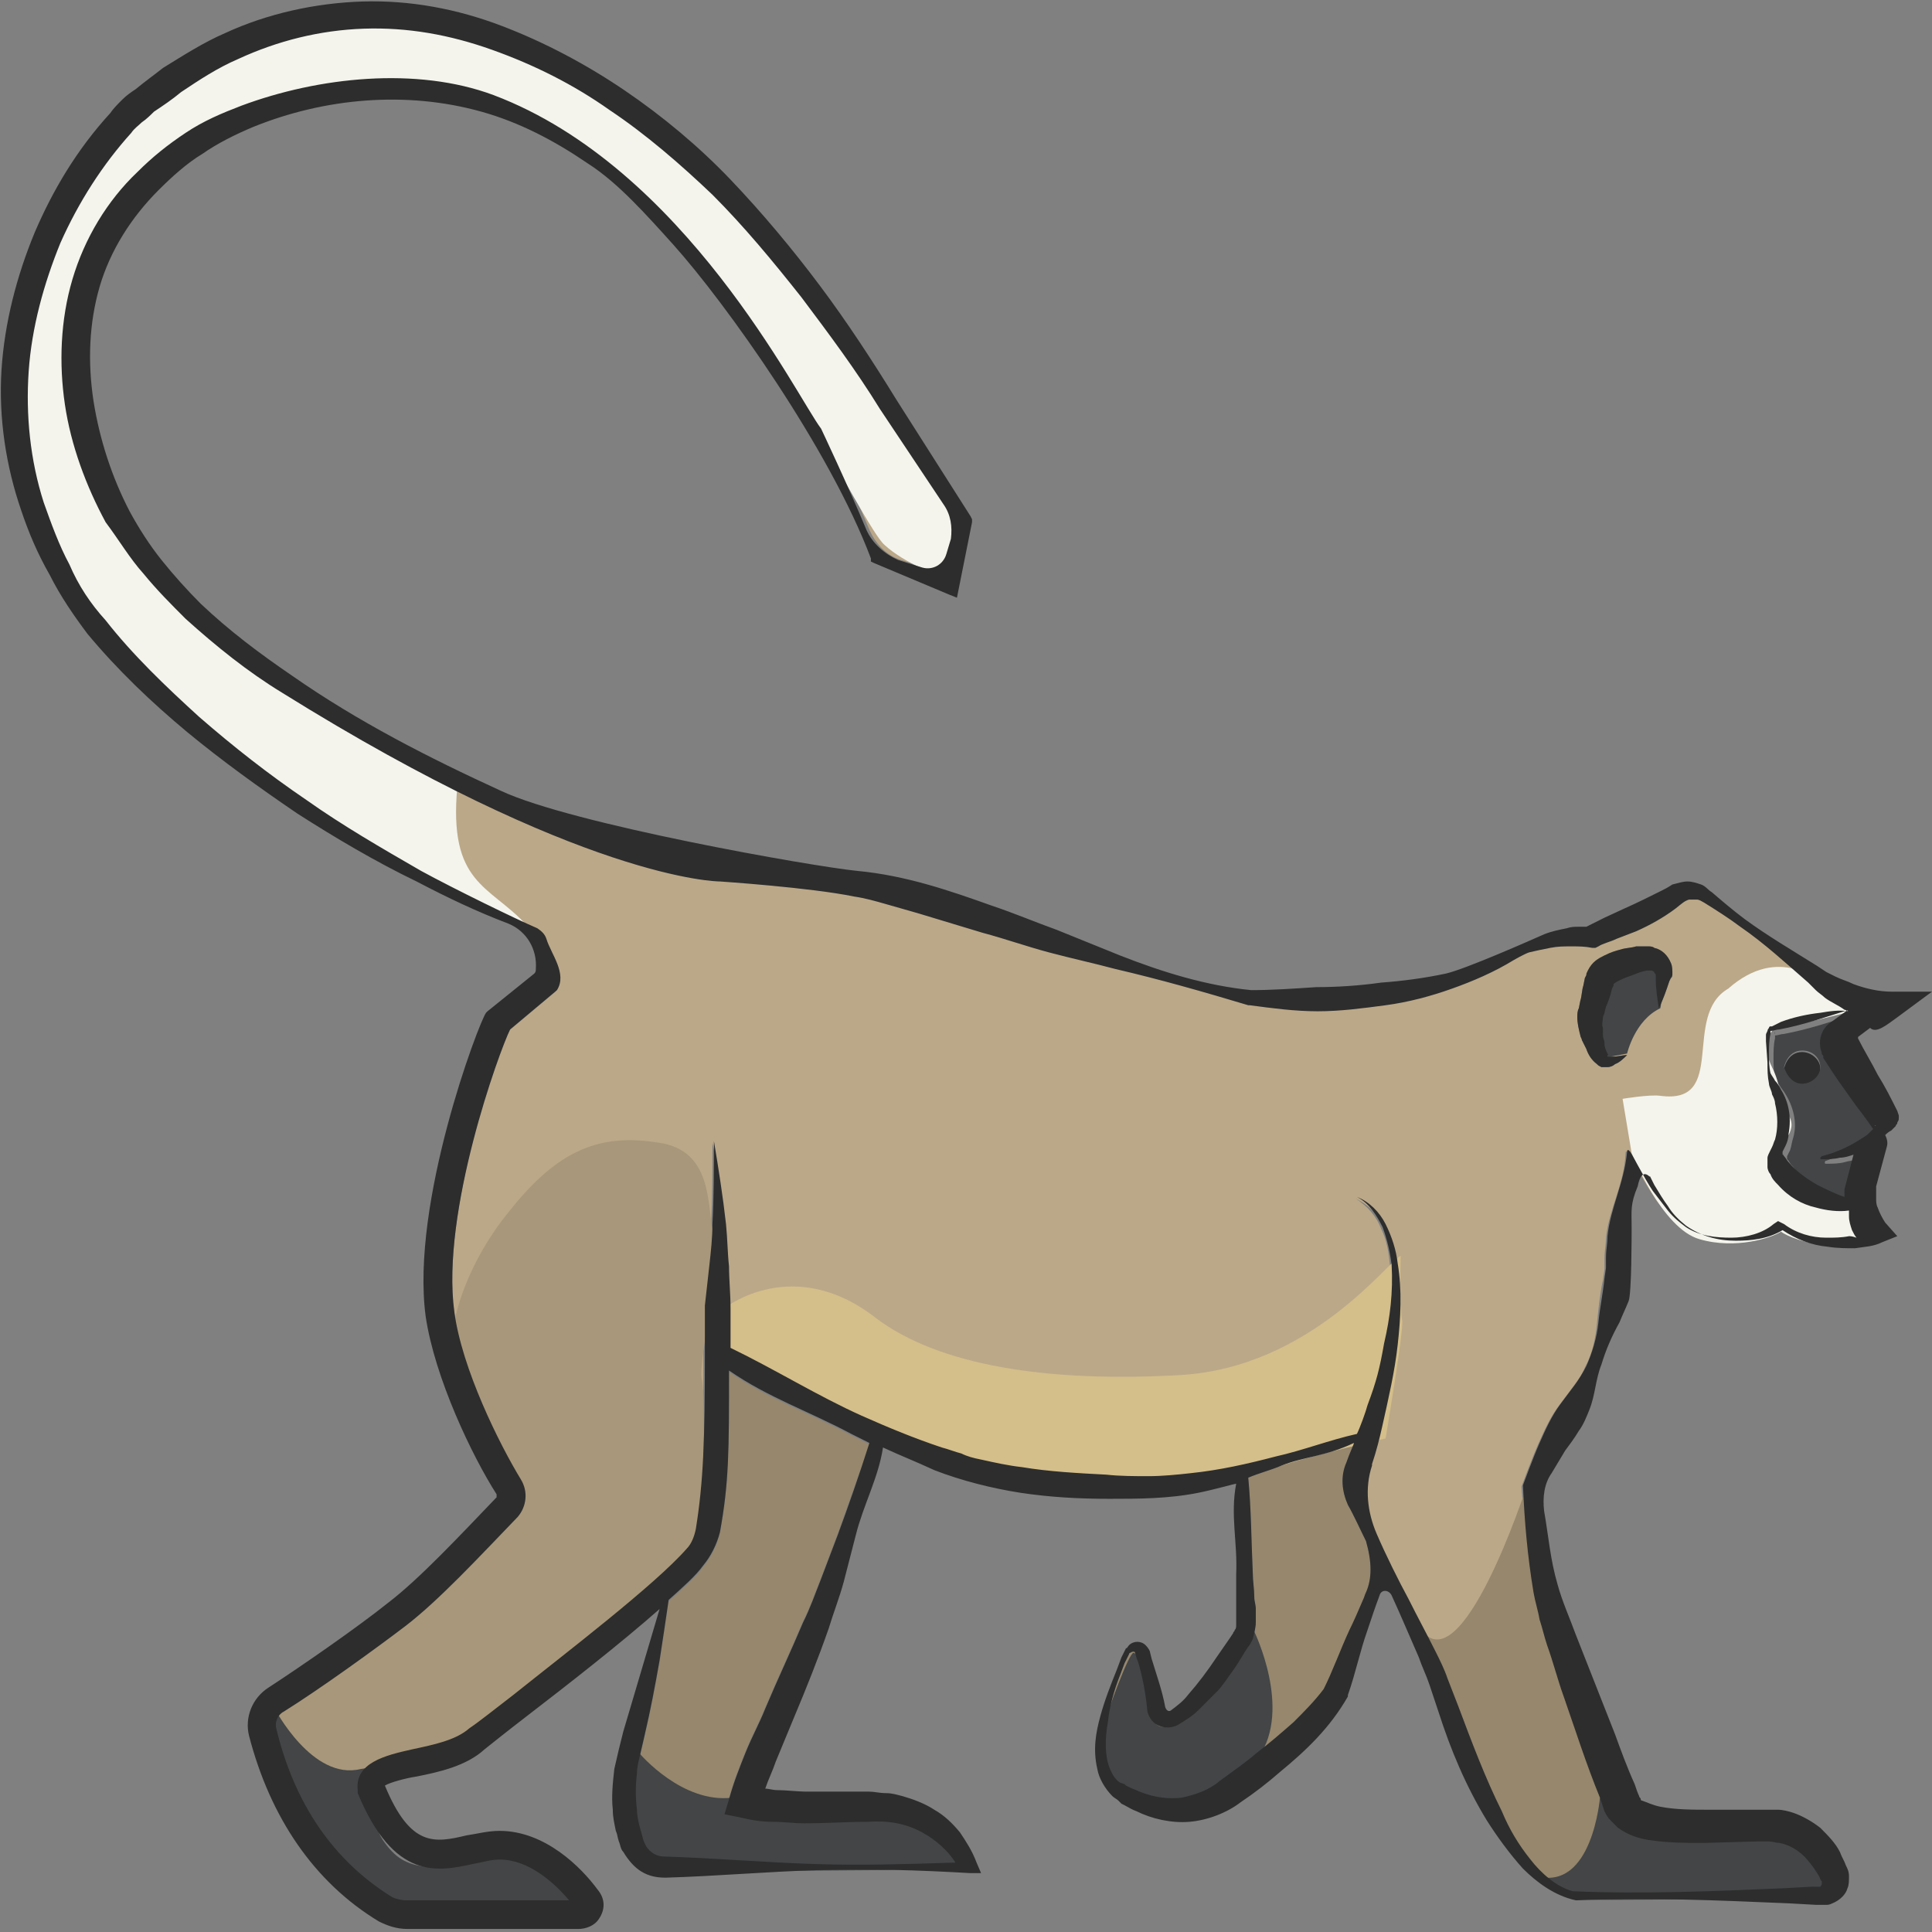 <?xml version="1.0" encoding="utf-8"?>
<!-- Generator: Adobe Illustrator 23.0.0, SVG Export Plug-In . SVG Version: 6.00 Build 0)  -->
<svg version="1.1" id="Layer_1" xmlns="http://www.w3.org/2000/svg" xmlns:xlink="http://www.w3.org/1999/xlink" x="0px" y="0px"
	 viewBox="0 0 128 128" 
width="128" height="128"
style="enable-background:new 0 0 128 128;" xml:space="preserve">
<rect x="0" y="0" width="128" height="128" fill="#808080" stroke="none"/>
<style type="text/css">
	.st0{fill:#BBA888;}
	.st1{fill:#2D2D2D;}
	.st2{fill:#434547;}
	.st3{fill:#96876D;}
	.st4{fill:#D4BE8A;}
	.st5{fill:#A8977A;}
	.st6{fill:#F4F4ED;}
</style>
<g>
	<path class="st0" d="M122.6,81.3c-0.1-0.3-0.2-0.6-0.2-0.9c0-0.2,0-0.3,0-0.4c-0.7,0-1.5-0.1-2.2-0.2c-0.9-0.3-1.8-0.7-2.5-1.5
		c-0.2-0.2-0.3-0.4-0.5-0.7c-0.1-0.1-0.2-0.3-0.2-0.5c0-0.2,0-0.4,0-0.6c0-0.2,0.1-0.4,0.2-0.5l0.1-0.2c0.1-0.2,0.2-0.3,0.2-0.5
		c0.2-0.7,0.2-1.5,0-2.4c-0.1-0.2-0.1-0.4-0.2-0.6c-0.1-0.2-0.2-0.5-0.2-0.7c-0.1-0.5-0.1-0.9-0.1-1.4l-0.1-1.4c0-0.1,0-0.2,0-0.4
		c0-0.1,0-0.2,0.1-0.3c0,0,0.1-0.1,0.1-0.2c0,0,0.1-0.1,0.1-0.1l0,0l0.1,0c0.2-0.1,0.4-0.2,0.6-0.3c0.9-0.3,1.7-0.5,2.6-0.6
		c0.6-0.1,1.3-0.1,1.9-0.1c-0.1,0-0.2-0.1-0.3-0.1c-0.5-0.2-0.9-0.5-1.3-0.8c-0.2-0.1-0.4-0.3-0.6-0.5l-0.5-0.5
		c-1.4-1.3-2.9-2.6-4.5-3.7c-0.8-0.6-1.6-1.1-2.4-1.6c-0.2-0.1-0.4-0.2-0.5-0.2c-0.2,0-0.3,0-0.5,0c-0.3,0.1-0.4,0.2-0.9,0.6
		c-0.8,0.6-1.7,1.1-2.6,1.5l-1.3,0.5c-0.4,0.2-0.9,0.4-1.2,0.5l-0.2,0.1l-0.2,0c-0.4,0-0.9-0.1-1.4-0.1c-0.5,0-0.9,0-1.4,0.1
		c-0.4,0.1-0.9,0.2-1.4,0.3c-0.3,0.1-1,0.4-1,0.5c-1.3,0.8-2.7,1.4-4.1,1.9c-1.4,0.5-2.9,0.8-4.4,1.1c-1.5,0.2-3,0.4-4.5,0.4
		c-1.5,0-3-0.2-4.5-0.4l-0.1,0c-2.9-0.9-5.8-1.8-8.8-2.4c-1.5-0.3-3-0.7-4.4-1.1c-1.5-0.4-2.9-0.8-4.4-1.3l-4.3-1.3
		c-0.7-0.2-1.4-0.4-2.1-0.6c-0.7-0.2-1.4-0.3-2.1-0.5c-2.8-0.5-8.9-1-8.9-1c-0.1,0-9.1-0.1-29-12.5c-2.3-1.4-4.4-3.1-6.4-4.9
		c-1-0.9-1.9-1.9-2.8-3c-0.9-1.1-1.6-2.3-2.3-3.5c-1.3-2.4-2.2-5.1-2.7-7.8c-0.4-2.7-0.4-5.6,0.5-8.3c0.8-2.7,2.3-5.2,4.3-7.1
		c1-1,2-1.8,3.2-2.6c1.2-0.7,2.4-1.3,3.7-1.8c5.1-1.9,11.6-2.6,16.7-0.7C45.6,11.1,53,26.2,54.6,28.4l0,0c0,0,1.8,3.8,3,6.7
		c0.4,0.9,1.1,1.7,2.1,2l1.6,0.5c0.7,0.2,1.4-0.2,1.6-0.9l0.3-1c0.1-0.8,0-1.6-0.5-2.3l-4.2-6.3c-1.6-2.5-3.4-5-5.2-7.4
		c-1.8-2.4-3.8-4.7-5.9-6.8c-2.1-2.1-4.4-4-6.8-5.6c-2.5-1.6-5.1-3-7.8-4c-2.7-1-5.6-1.5-8.5-1.4c-2.9,0.1-5.7,0.8-8.3,2
		c-1.3,0.6-2.6,1.4-3.8,2.2c-0.6,0.4-1.2,0.8-1.7,1.3C10,7.7,9.7,7.9,9.4,8.2C9.2,8.4,8.9,8.6,8.7,8.9C6.8,11,5.2,13.5,4,16.2
		c-1.2,2.7-1.9,5.6-2.1,8.5c-0.2,2.9,0.1,5.9,1,8.7c0.4,1.4,1,2.8,1.7,4.1C5.2,38.8,6,40,6.9,41.2c1.8,2.3,4,4.4,6.2,6.4
		c2.2,2,4.6,3.8,7.1,5.5c2.5,1.7,5,3.3,7.6,4.7c2.2,1.2,6.3,3.2,7.7,3.8c0.3,0.1,0.5,0.4,0.6,0.7c0.3,1,1.4,2.3,0.7,3.4l-3.1,2.6
		C33,69.7,29.2,80.4,30.1,87c0.6,3.8,3,8.8,4.4,11.1c0.5,0.8,0.4,1.8-0.2,2.5c-2.6,2.7-5.2,5.5-7.4,7.2c-2.1,1.6-5.7,4.2-8.1,5.7
		c-0.4,0.2-0.6,0.7-0.5,1.1c1.3,5,3.9,8.8,7.7,11.2c0.3,0.2,0.6,0.2,0.9,0.2h10.7c-1-1.2-2.7-2.7-4.6-2.7c-0.6,0-1.2,0.1-1.8,0.3
		c-2.3,0.5-5.3,1.1-7.6-4.7l0-0.1l0-0.1c-0.2-1.8,1.8-2.3,3.6-2.7c1.3-0.3,2.8-0.6,3.8-1.4c0.6-0.5,1.6-1.2,2.9-2.2
		c3.5-2.7,9.4-7.3,11.5-9.7c0.3-0.4,0.5-0.8,0.6-1.3c0.6-3.2,0.6-6,0.6-11.5c0-0.9,0-1.9,0-3c0,0,0,0,0-0.1c0-0.1,0-0.1,0-0.2l0,0
		c0.1-0.9,0.3-1.8,0.3-2.7c0.1-0.9,0.2-1.8,0.2-2.7c0.1-1.8,0.1-3.6,0.1-5.5c0.4,1.8,0.6,3.6,0.8,5.5c0.1,0.9,0.2,1.8,0.2,2.8
		c0.1,0.9,0.1,1.8,0.1,2.8c0,0,0,0,0,0c0,1.1,0,1.7,0,2.6c2.9,1.4,5.8,3.2,8.7,4.5c1.8,0.8,3.5,1.5,5.3,2.1c0.4,0.2,0.9,0.3,1.3,0.4
		c0.4,0.1,0.9,0.3,1.3,0.4c0.9,0.2,1.8,0.4,2.7,0.5c1.9,0.3,3.7,0.4,5.6,0.5c0.9,0.1,1.9,0.1,2.8,0.1c0.9,0,1.9-0.1,2.8-0.2
		c1.9-0.2,3.7-0.6,5.6-1.1c1.8-0.4,3.6-1.1,5.4-1.5c0.1-0.4,0.5-1.5,0.7-1.9c0.6-1.7,0.7-2.4,1.1-4.1c0.3-1.7,0.6-3.5,0.5-5.2
		c-0.1-0.9-0.2-1.7-0.6-2.5c-0.3-0.8-0.9-1.5-1.7-2c0.8,0.4,1.5,1,1.9,1.8c0.4,0.8,0.7,1.7,0.8,2.6c0.3,1.8,0.2,3.6,0,5.4
		c-0.2,1.8-0.5,3.6-1,5.3c-0.2,0.9-0.4,1.8-0.7,2.6c0,0,0,0,0,0.1c-0.4,1.5-0.3,3.1,0.3,4.5c0.7,1.5,1.5,3.2,2.1,4.3
		c0.6,1.1,1.2,2.3,1.8,3.5c0.3,0.6,0.6,1.2,0.8,1.8l0.7,1.8c0.9,2.4,1.8,4.8,2.9,7c0.6,1.1,1.2,2.2,1.9,3.2c0.8,0.9,1.7,1.8,2.8,2.1
		c4.7,0.2,9.3,0,14-0.2l1.8-0.1l0.4,0c0.1,0,0.1,0,0.1,0c0,0,0,0,0.1,0c0.1,0,0.1-0.1,0.1-0.2c0,0,0-0.1,0-0.1c0,0,0,0-0.1-0.2
		c-0.1-0.2-0.2-0.5-0.4-0.7c-0.3-0.4-0.6-0.8-1-1.1c-0.4-0.3-0.8-0.5-1.3-0.6c-0.2-0.1-0.5-0.1-0.7-0.1c-0.2,0-0.5,0-0.8,0l-3.5,0.1
		c-1.2,0-2.4,0.1-3.7-0.2c-0.6-0.1-1.4-0.3-2-0.8c-0.2-0.1-0.3-0.3-0.5-0.5c-0.1-0.2-0.3-0.4-0.4-0.6c-0.1-0.3-0.2-0.6-0.3-0.9
		c-0.9-2.2-1.7-4.5-2.4-6.7c-0.4-1.1-0.7-2.3-1.1-3.4c-0.2-0.6-0.4-1.1-0.5-1.7c-0.2-0.6-0.3-1.2-0.4-1.8c-0.4-2.4-0.5-4.8-0.7-7.1
		c0,0,0.7-1.9,1.1-2.8c0.4-0.9,0.8-1.8,1.4-2.6l0.9-1.2c0.3-0.4,0.6-0.8,0.8-1.3c0.5-0.9,0.7-1.9,0.8-2.9c0.1-1,0.2-2,0.4-2.9
		l0.1-0.7l0-0.7c0-0.5,0.1-1,0.1-1.4c0.2-1.9,1.2-3.5,1.3-5.6v0c0-0.1,0-0.1,0.1-0.1c0,0,0.1,0,0.1,0.1c0.1,0.1,0.9,1.7,1.5,2.6
		c0.3,0.5,0.6,0.9,1,1.3c0.3,0.5,0.7,0.8,1.2,1.1c0.9,0.5,2,0.7,3,0.7c1-0.1,2.1-0.3,2.8-0.9l0.3-0.2l0.4,0.2
		c0.9,0.5,1.8,0.8,2.8,0.9c0.5,0,1,0,1.5-0.1c0.1,0,0.2,0,0.3-0.1C122.7,81.7,122.6,81.5,122.6,81.3z M110.7,64.8l-0.1,0.2
		c-0.2,0.6-0.4,1.2-0.7,1.8c-0.1-0.7-0.2-1.3-0.2-1.9l0-0.2c0-0.1,0-0.1,0-0.1c0-0.1-0.1-0.1-0.1-0.2c-0.1-0.1-0.2-0.1-0.3-0.1
		c0,0,0,0-0.1,0c0,0,0,0-0.1,0l-0.4,0.1c-0.3,0.1-0.5,0.2-0.8,0.3c-0.3,0.1-0.5,0.2-0.7,0.3c-0.2,0.1-0.3,0.2-0.3,0.2v0h0
		c0,0,0,0,0,0l0,0.1l-0.1,0.2l-0.1,0.4c-0.1,0.3-0.2,0.6-0.3,0.8l-0.1,0.4c0,0.1-0.1,0.2-0.1,0.3c0,0.2-0.1,0.5,0,0.7l0,0.2l0,0.3
		c0,0.2,0.1,0.3,0.1,0.5c0,0.3,0.1,0.5,0.2,0.7c0,0,0.1,0.1,0,0.1c0,0,0,0,0,0.1c0.1,0,0.2,0,0.4,0c0.3,0,0.6-0.1,0.9-0.1
		c-0.2,0.2-0.5,0.5-0.8,0.6c-0.1,0.1-0.3,0.2-0.5,0.2c-0.1,0-0.2,0-0.4,0c-0.2-0.1-0.2-0.1-0.3-0.2c-0.4-0.3-0.6-0.7-0.7-1l-0.2-0.4
		l-0.1-0.2c0-0.1-0.1-0.2-0.1-0.3c-0.1-0.4-0.2-0.8-0.2-1.2c0-0.2,0-0.4,0.1-0.6l0.1-0.5c0.1-0.3,0.1-0.7,0.2-1l0.1-0.5l0.1-0.2
		c0-0.1,0-0.1,0.1-0.3c0.3-0.6,0.7-0.8,1.1-1c0.4-0.2,0.7-0.3,1.1-0.4c0.3-0.1,0.7-0.1,1-0.2c0.2,0,0.3,0,0.5,0c0.1,0,0.2,0,0.3,0
		c0.1,0,0.3,0,0.4,0.1c0.5,0.1,0.9,0.5,1.1,1c0.1,0.2,0.1,0.5,0.1,0.7C110.8,64.6,110.8,64.8,110.7,64.8z"/>
	<path class="st1" d="M120.6,70.8c0,0.6-0.5,1.1-1.2,1.1c-0.9,0-1.2-1.1-1.2-1.1s0.2-1.1,1.2-1.1C120,69.7,120.6,70.2,120.6,70.8z"
		/>
	<path class="st2" d="M122.8,72.9c-0.5-0.7-1-1.5-1.5-2.2l-0.2-0.3l0-0.1c0,0-0.1-0.1-0.1-0.2c-0.1-0.1-0.1-0.3-0.1-0.4
		c-0.1-0.6,0.1-1.2,0.6-1.6c0.4-0.3,0.7-0.5,1.1-0.8c0.1-0.1,0.1-0.1,0.2-0.1c-1.5,0.5-3,1-4.6,1.3c-0.2,0-0.4,0.1-0.6,0.1
		c0,0.1,0,0.1,0,0.2c-0.1,0.4-0.1,0.9-0.1,1.3c0,0.4,0,0.9,0.1,1.3c0.1,0.2,0.2,0.4,0.3,0.5c0.1,0.2,0.3,0.4,0.4,0.6
		c0.5,0.8,0.8,1.9,0.5,2.9c-0.1,0.3-0.1,0.5-0.2,0.8l-0.2,0.4c0,0,0,0.1,0,0.1c0,0,0,0.1,0,0.1c0,0,0,0,0.1,0.1
		c0.1,0.2,0.2,0.3,0.3,0.4c0.4,0.6,1.1,1.1,1.9,1.5c0.6,0.3,1.2,0.5,1.8,0.8c0-0.1,0-0.1,0-0.2v0c0,0,0,0,0,0c0-0.1,0-0.2,0-0.3
		l0.6-2.3c-0.3,0.1-0.6,0.1-0.9,0.2c-0.4,0.1-0.8,0.1-1.2,0.1c-0.1,0-0.1,0-0.1-0.1c0,0,0-0.1,0.1-0.1c0.8-0.3,1.5-0.6,2.2-0.9
		c0.3-0.2,0.6-0.4,0.9-0.6c0.1-0.1,0.2-0.2,0.3-0.3C123.7,74.2,123.2,73.6,122.8,72.9z M119.4,71.8c-0.9,0-1.2-1.1-1.2-1.1
		s0.2-1.1,1.2-1.1c0.7,0,1.2,0.5,1.2,1.1C120.6,71.3,120,71.8,119.4,71.8z"/>
	<path class="st3" d="M90.5,105.5c-0.1,0.2-0.1,0.3-0.2,0.5c-0.3,0.7-0.6,1.4-0.9,2c-0.6,1.3-1.1,2.7-1.7,3.9
		c-0.6,0.8-1.3,1.5-2,2.2c-0.8,0.7-1.6,1.4-2.4,2c-0.8,0.7-1.7,1.3-2.5,1.9c-0.7,0.6-1.6,0.9-2.5,1.1c-0.9,0.1-1.8,0-2.8-0.4
		c-0.2-0.1-0.5-0.2-0.7-0.3l-0.2-0.1l-0.1-0.1l-0.3-0.1c-0.3-0.2-0.5-0.5-0.7-1c-0.3-0.8-0.3-1.9-0.1-3c0.1-1,0.4-2.1,0.8-3.1
		l0.3-0.8l0.2-0.4l0.1-0.2c0,0,0-0.1,0.1-0.1c0.1-0.1,0.3-0.1,0.3,0c0,0,0.1,0.4,0.2,0.6c0.3,1,0.5,2.1,0.6,3.1
		c0,0.4,0.3,0.9,0.7,1.1c0.4,0.2,0.9,0.2,1.3,0c0.5-0.3,1-0.6,1.4-1c0.4-0.4,0.8-0.8,1.2-1.2c0.4-0.4,0.7-0.9,1-1.3
		c0.3-0.4,0.6-0.9,0.9-1.4l0.2-0.3c0.1-0.1,0.2-0.3,0.3-0.5c0.1-0.4,0.2-0.8,0.2-1.1c0-0.1,0-0.2,0-0.3l0-0.2c0-0.1,0-0.2,0-0.4
		c0-0.3-0.1-0.5-0.1-0.8c0-0.5-0.1-1.1-0.1-1.6c-0.1-2.1-0.1-4.2-0.3-6.3c0.7-0.3,1.5-0.5,2.2-0.8c1.5-0.6,2.9-0.6,4.8-1.5
		c0,0.1-0.3,0.7-0.5,1.3c-0.4,0.9-0.3,1.9,0.1,2.8c0.4,0.7,0.8,1.6,1.2,2.4C90.9,103.5,90.9,104.6,90.5,105.5z"/>
	<path class="st3" d="M63.3,123.5c-3.1,0.1-6.2,0.2-9.2,0.1c-3.4-0.1-6.7-0.4-10.1-0.5c-0.6,0-1.1-0.4-1.3-0.9
		c-0.1-0.2-0.2-0.7-0.3-1c-0.1-0.4-0.2-0.8-0.2-1.2c-0.1-0.8-0.1-1.6,0-2.4c0-0.4,0.1-0.8,0.2-1.2l0.3-1.3c0.4-1.7,0.7-3.3,1-5
		c0.2-1.3,0.4-2.6,0.6-4c1-0.9,1.8-1.6,2.3-2.3c0.5-0.6,0.9-1.4,1.1-2.2c0.6-3.3,0.6-5.4,0.6-10.7c2.6,1.8,5.3,2.7,8.1,4.2
		c0.4,0.2,0.8,0.4,1.2,0.6c-0.7,2-1.4,3.9-2.1,5.9l-1.1,2.9c-0.4,1-0.7,1.9-1.2,2.9c-0.8,1.9-1.7,3.8-2.5,5.7
		c-0.4,1-0.9,1.9-1.3,2.9c-0.4,1-0.8,2-1.1,3.1l-0.3,1l1,0.2c0.8,0.2,1.5,0.3,2.2,0.3c0.7,0,1.4,0.1,2.1,0.1c1.4,0,2.8-0.1,4.2-0.1
		c1.3-0.1,2.5,0.1,3.6,0.7C62,121.9,62.8,122.6,63.3,123.5z"/>
	<path class="st4" d="M92.8,83.2c-0.7,0.2-5.9,7.4-14.6,7.9c-8.7,0.5-16-0.6-20.2-3.8c-5.4-4.2-9.9-0.7-9.9-0.7l-0.2,3.4
		c0,0,3.5,0.8,5.9,2.4c2.3,1.6,10.8,5.9,16.4,6.1c5.6,0.3,12.2-0.6,14.7-1.4c2.5-0.8,6.9-1.8,6.9-1.8s1.2-7.1,1.1-7.8
		C92.7,86.7,92.8,83.2,92.8,83.2z"/>
	<path class="st3" d="M101.1,98.6c0,0-4.3,13.2-7,9.3c1.4,5.3,4.6,12.3,5.4,13.7c0.8,1.4,3.2,4.1,4.7,4.1c1.5,0,16.6,0,16.6,0
		s1.6-0.1,0.8-1c-0.8-0.9-1.5-3.4-4.3-3.6c-2.8-0.1-5.4,0.2-7.3,0c-1.9-0.2-1.7-0.3-3.3-1.6s-1.6-6.2-2.2-7
		c-0.6-0.8-2.7-7.3-2.8-8.2C101.6,103.5,101.1,98.6,101.1,98.6z"/>
	<path class="st2" d="M42.4,116.2c0,0,2.8,3.3,6.1,2.9c2.2-0.2,5.6,0.8,7.7,0.8s6.1,0.3,7.8,3.7c-1.6,0.1-4.7,0.3-5.6,0.3
		c-0.9,0-10.1,0.1-12,0s-3.1,0-4-1.3s-1.5-3.9-1.3-4.3C41.4,118.1,42.4,116.2,42.4,116.2z"/>
	<path class="st2" d="M24.4,117.3c-0.1,0-1.2-1.5-2-1.9s-3.4-2.6-4-2.5s-1.5,2.2-0.9,3.3s4.7,8.1,6.1,9.1c1.4,1,1.3,1.6,3.6,1.7
		s11.1,0,11.5-0.1s0.8-1-0.7-2.1c-1.5-1.1-2.3-2.9-4.4-2.4c-2.1,0.5-3.7,1.4-5.1,1.3c-1.4-0.1-2.2-0.5-3-1.6c-0.8-1-1.2-3.5-1.1-3.8
		C24.6,117.9,24.4,117.3,24.4,117.3z"/>
	<path class="st5" d="M18.2,113.2c0,0,2.5,4.8,5.7,4c2.5-0.4,4.6-0.7,5.2-1.1c0.7-0.4,10.4-7.3,11.7-8.3c1.3-1.1,5.7-5,5.7-6.1
		c0-1.1,0.3-9.2,0-10.3c-0.3-1.1,1.4-7.9,0.8-9.5c-0.5-1.7,0.1-5.7-3.7-6.2c-3.8-0.6-6.6,0.4-9.9,4.6c-2.8,3.4-4.9,8.8-3.1,11.5
		c1.8,2.6,3.2,5.3,2.3,8.6c-2,2.5-3.9,4.1-6.4,6.5C24.3,108.9,18.2,113.2,18.2,113.2z"/>
	<path class="st2" d="M106,119.1c0,0-0.5,6.2-4.2,5.2c0.7,1,2.4,1.3,2.4,1.5c0,0.2,16.4-0.1,16.4-0.1s1.4-1.1,1.2-1.1
		s-3-3.3-3.2-3.3s-7.8,0-8.1,0C110.2,121.2,106.5,120.1,106,119.1z"/>
	<path class="st6" d="M120.8,65.2c-0.2-0.1-2.9-2.7-6.3,0.3c-3.1,1.8,0,7.7-4.5,7.1c-0.7-0.1-2.5,0.2-2.5,0.2l0.6,3.6
		c0,0,2,5,4.5,5.7c2.4,0.7,4.8-0.1,5.4-0.5c0.9,0.7,4.4,1.4,5.6,0.9c-0.3-1.4-0.3-2.1-0.6-2.3s-0.9,0.1-3.1-1.2
		c-2.2-1.3-2.2-1.6-2.4-2.4c0.3-0.7,1.7-1.6,1-2.7c-0.6-1.1-0.5-2-1.1-3.2s-0.3-2.2,0.2-2.6c1,0,6.7-1.5,6.5-1.5
		C123.8,66.6,120.8,65.2,120.8,65.2z"/>
	<path class="st2" d="M107.8,69.8c0,0,0.5-2.2,2.2-3c0.2-0.7-0.1-3.3-0.2-3.4c-0.1,0-3.8,0.9-3.8,0.9s-0.8,3.3-0.9,3.3
		s1.1,2.5,1.1,2.5L107.8,69.8z"/>
	<path class="st2" d="M83.1,108.1c0,0,2.5,5.1,0.3,8.3c-1.4,2.1-1.8,2.9-3,3.2c-1.2,0.4-5.9,0.4-6.8-1c-0.7-1.2-0.7-3.1-0.5-4.2
		c0.3-1.1,1.7-4.9,2-4.9s1.1,2,1.1,2.7c0,0.7,0,2.3,0.9,2.2c0.9-0.1,2.7-1.8,2.9-2.4c0.2-0.6,2.9-3.9,2.9-3.9L83.1,108.1z"/>
	<path class="st6" d="M34.9,61.3c-5.4-1.5-18.9-11-22-13.1C9.9,46.1,2.3,38.9,1,29.3C0.4,23.5,3.5,10.5,9.5,6.9s14.6-7.9,21.8-5
		S48,11.5,51.6,16.1c3.6,4.7,12,17.4,12.2,17.8c0.2,0.4-0.4,4.3-1,4.3c-0.6,0-2.9-0.9-4.2-2.1c-1.4-1.2-8.4-16.1-14.5-21.4
		C37.3,9,34.7,5.3,23.2,6.1c-7.5,0.5-10.6,2.5-14,6.2c-4,4.4-4.2,7.2-4,13.9c0.2,5.7,8.9,16.1,12.7,18.7c10,6.7,11.3,5.6,12.4,7.2
		C29.7,58.6,32.4,58.6,34.9,61.3z"/>
	<path class="st1" d="M125.7,67.4l2.3-1.7l-2.7,0c-0.8,0-1.7-0.2-2.5-0.5c-0.4-0.2-0.8-0.3-1.2-0.5c-0.2-0.1-0.4-0.2-0.6-0.3
		l-0.6-0.4c-1.6-1-3.3-2-4.8-3.1c-0.8-0.6-1.5-1.2-2.2-1.8c-0.2-0.1-0.4-0.4-0.7-0.5c-0.3-0.1-0.6-0.2-0.9-0.2c-0.3,0-0.6,0.1-1,0.2
		c-0.3,0.2-0.5,0.3-0.7,0.4c-0.8,0.4-1.6,0.8-2.5,1.2l-1.3,0.6c-0.4,0.2-0.8,0.4-1.2,0.6l-0.5,0c-0.3,0-0.5,0-0.8,0.1
		c-0.5,0.1-1,0.2-1.5,0.4c-0.9,0.4-5.2,2.3-6.5,2.6c-1.4,0.3-2.9,0.5-4.3,0.6c-1.4,0.2-2.9,0.3-4.3,0.3c-1.5,0.1-2.9,0.2-4.4,0.2
		l0.1,0c-3-0.3-5.9-1.2-8.7-2.3l-4.2-1.7c-1.4-0.5-2.8-1.1-4.3-1.6c-2.8-1-5.7-2-8.9-2.3c-3-0.3-18.9-3.1-23.6-5.3
		c-4.8-2.2-9.5-4.6-13.8-7.6c-2.2-1.5-4.2-3-6.1-4.8c-0.9-0.9-1.8-1.9-2.6-2.9c-0.8-1-1.5-2.1-2.1-3.2c-1.2-2.3-2-4.8-2.4-7.3
		C5.8,24,5.9,21.4,6.6,19c0.7-2.4,2.1-4.6,3.9-6.4c0.9-0.9,1.9-1.8,2.9-2.4c1-0.7,2.2-1.3,3.4-1.8c4.7-1.9,10.1-2.4,15.1-1
		c2.5,0.7,4.8,1.9,7,3.4c1.1,0.7,2.1,1.6,3,2.5c0.9,0.9,1.8,1.9,2.7,2.9c3.5,3.9,10.4,13.6,13.1,20.8l0,0.2l0.2,0.1l5,2.1l0.5,0.2
		l0.1-0.5l0.9-4.5l0-0.2l-0.1-0.2l-4.9-7.7c-1.6-2.6-3.3-5.2-5.1-7.6c-1.8-2.4-3.8-4.8-5.9-7c-2.1-2.2-4.5-4.2-7-5.9
		c-2.5-1.7-5.3-3.2-8.2-4.3c-2.9-1.1-6-1.7-9.2-1.6c-3.1,0.1-6.3,0.8-9.1,2.1c-1.4,0.6-2.8,1.5-4.1,2.3C10.3,4.9,9.6,5.4,9,5.9
		C8.7,6.1,8.4,6.3,8.1,6.6C7.8,6.9,7.5,7.2,7.3,7.5c-2.2,2.4-3.8,5.1-5,7.9c-1.2,2.9-2,6-2.2,9.1c-0.2,3.2,0.3,6.4,1.3,9.3
		c0.5,1.5,1.1,2.9,1.9,4.3c0.7,1.4,1.6,2.7,2.5,3.9c2,2.4,4.2,4.5,6.6,6.5c2.3,1.9,4.8,3.7,7.3,5.4c2.5,1.6,5.2,3.2,7.9,4.5
		c2.1,1.1,4,2,6.1,2.8c1.2,0.5,1.9,1.7,1.8,3c0,0.1,0,0.2-0.1,0.3L32.3,67l-0.1,0.1c-0.5,0.7-5,12.6-4,20.1
		c0.6,4.1,3.1,9.3,4.7,11.8c0,0.1,0,0.1,0,0.2c-2.4,2.5-5.1,5.4-7.2,7c-2,1.6-5.6,4.1-7.9,5.6c-1.1,0.7-1.6,2-1.3,3.2
		c1.4,5.4,4.3,9.7,8.6,12.3c0.6,0.3,1.2,0.5,1.9,0.5h11.3c0.5,0,1.1-0.2,1.4-0.7c0.4-0.6,0.4-1.3-0.1-1.9c-1.1-1.5-3.5-3.9-6.5-3.9
		c-0.8,0-1.5,0.2-2.2,0.3c-2.1,0.5-3.7,0.8-5.4-3.3c0.3-0.2,1.4-0.5,2.1-0.6c1.5-0.3,3.3-0.7,4.5-1.8c0.5-0.4,1.5-1.2,2.8-2.2
		c2.6-2,6.2-4.8,8.8-7.1l-2.4,8.1l-0.3,1.2c-0.1,0.4-0.2,0.9-0.3,1.3c-0.1,0.9-0.2,1.8-0.1,2.7c0,0.5,0.1,0.9,0.2,1.4
		c0.1,0.2,0.1,0.4,0.2,0.7c0.1,0.2,0.1,0.5,0.3,0.7c0.3,0.5,0.7,1,1.2,1.3c0.5,0.3,1,0.4,1.6,0.4c3.4-0.1,6.7-0.4,10.1-0.5
		c3.4-0.1,6.7,0,10.1,0.2l0.7,0l-0.3-0.7c-0.3-0.8-0.7-1.4-1.1-2c-0.5-0.6-1-1.1-1.7-1.5c-0.6-0.4-1.4-0.7-2.1-0.9
		c-0.4-0.1-0.7-0.2-1.1-0.2c-0.4,0-0.8-0.1-1.1-0.1c-1.4,0-2.7,0-4.1,0c-0.7,0-1.4-0.1-2-0.1c-0.3,0-0.6-0.1-0.8-0.1
		c0.2-0.6,0.5-1.2,0.7-1.8l1.2-2.9c0.8-1.9,1.6-3.9,2.3-5.9c0.3-1,0.7-2,1-3.1l0.8-3.1c0.5-2,1.5-3.8,1.8-5.8
		c1.3,0.6,2.1,0.9,3.4,1.5c1.8,0.7,3.8,1.2,5.7,1.5c2,0.3,3.9,0.4,5.9,0.4c1.9,0,3.9,0,5.9-0.4c1-0.2,2.4-0.6,2.5-0.6
		c-0.4,2.1,0.1,3.9,0,6c0,0.6,0,1.1,0,1.7c0,0.3,0,0.6,0,0.9c0,0.1,0,0.3,0,0.4l0,0.2c0,0,0,0.1,0,0.1c0,0.2,0,0.3-0.1,0.4
		c0,0.1-0.1,0.1-0.1,0.2l-0.2,0.3l-0.9,1.3c-0.6,0.9-1.2,1.7-1.9,2.5c-0.3,0.4-0.7,0.7-1.1,1c-0.1,0.1-0.3,0.1-0.4-0.2
		c-0.2-1.1-0.6-2.2-0.9-3.2l-0.1-0.4c0-0.1-0.1-0.3-0.3-0.5c-0.3-0.3-0.8-0.3-1.1,0c-0.1,0.1-0.1,0.2-0.2,0.2l-0.1,0.2l-0.2,0.4
		l-0.3,0.8c-0.4,1-0.8,2-1.1,3.1c-0.3,1.1-0.5,2.2-0.2,3.5c0.1,0.6,0.5,1.3,1,1.8c0.1,0.1,0.3,0.2,0.4,0.3l0.2,0.2l0.2,0.1
		c0.2,0.1,0.5,0.3,0.8,0.4c1,0.5,2.3,0.8,3.5,0.7c1.2-0.1,2.5-0.6,3.4-1.3c0.9-0.6,1.8-1.3,2.6-2c1.7-1.4,3.3-2.9,4.5-5l0-0.1l0,0
		c0.5-1.4,0.8-2.9,1.3-4.3c0.3-0.9,0.5-1.5,0.8-2.3c0.1-0.4,0.6-0.4,0.8,0c0.6,1.3,1.4,3.2,1.8,4.1c0.2,0.6,0.5,1.2,0.7,1.8l0.6,1.8
		c0.8,2.5,1.8,4.9,3.2,7.2c0.7,1.1,1.5,2.2,2.4,3.2c0.9,0.9,2.1,1.8,3.5,2.1l0.1,0h0c4.7-0.2,9.3,0,14,0.2l1.8,0.1l0.4,0
		c0.1,0,0.2,0,0.3,0c0.1,0,0.2,0,0.4-0.1c0.5-0.2,0.9-0.6,1-1c0.1-0.2,0.1-0.5,0.1-0.8c0-0.3-0.1-0.5-0.2-0.7
		c-0.1-0.3-0.3-0.6-0.4-0.9c-0.3-0.6-0.8-1.1-1.3-1.6c-0.5-0.4-1.2-0.8-1.8-1c-0.3-0.1-0.7-0.2-1-0.2c-0.3,0-0.7,0-1,0
		c-1.2,0-2.4,0-3.5,0c-1.1,0-2.3,0-3.3-0.2c-0.5-0.1-0.9-0.3-1.2-0.4c-0.1,0-0.1-0.1-0.1-0.1c0-0.1-0.1-0.1-0.1-0.2
		c-0.1-0.2-0.2-0.5-0.3-0.8c-0.5-1.1-0.9-2.2-1.3-3.3l-1.3-3.3l-1.3-3.3c-0.4-1.1-0.9-2.2-1.2-3.3c-0.5-1.7-0.6-3.2-0.9-4.9
		c-0.1-0.9,0-1.8,0.5-2.5c0.3-0.5,0.6-1,0.9-1.5c0.3-0.4,0.6-0.8,0.9-1.3c0.3-0.4,0.5-0.9,0.7-1.4c0.2-0.5,0.3-1,0.4-1.5
		c0.1-0.5,0.2-1,0.4-1.5c0.3-1,0.7-1.9,1.2-2.8c0.2-0.5,0.4-0.9,0.6-1.4c0.2-0.5,0.2-4.3,0.2-4.9c0-1.1-0.1-1.5,0.4-2.7
		c0.3-1.5,0.9-0.4,0.8-0.7c0.1,0.2,0.2,0.4,0.3,0.6c0.3,0.5,0.6,1,0.9,1.4c0.3,0.5,0.7,0.9,1.2,1.3c1,0.7,2.1,1,3.3,1
		c1,0,2.1-0.1,3.1-0.7c0.9,0.6,1.9,1,3,1.1c0.6,0.1,1.2,0.1,1.8,0.1c0.6-0.1,1.2-0.1,1.8-0.4l1-0.4l-0.8-0.9c-0.2-0.3-0.4-0.7-0.5-1
		c-0.1-0.2-0.1-0.4-0.1-0.6c0-0.2,0-0.4,0-0.5c0-0.1,0-0.1,0-0.2c0,0,0-0.1,0-0.1l0.7-2.6c0.1-0.3,0-0.6-0.1-0.8
		c0.1-0.1,0.2-0.2,0.4-0.3c0.1-0.1,0.2-0.2,0.3-0.3c0-0.1,0.1-0.1,0.1-0.2c0-0.1,0.1-0.1,0.1-0.3l0-0.2l-0.1-0.3
		c-0.4-0.8-0.8-1.6-1.3-2.4c-0.4-0.8-0.9-1.6-1.3-2.4l0-0.1l0.8-0.6C124.3,68.5,125,67.9,125.7,67.4z M124.2,74.6
		C124.3,74.5,124.3,74.6,124.2,74.6C124.3,74.6,124.2,74.6,124.2,74.6L124.2,74.6z M55.5,101.7l-1.1,2.9c-0.4,1-0.7,1.9-1.2,2.9
		c-0.8,1.9-1.7,3.8-2.5,5.7c-0.4,1-0.9,1.9-1.3,2.9c-0.4,1-0.8,2-1.1,3.1l-0.3,1l1,0.2c0.8,0.2,1.5,0.3,2.2,0.3
		c0.7,0,1.4,0.1,2.1,0.1c1.4,0,2.8-0.1,4.2-0.1c1.3-0.1,2.5,0.1,3.6,0.7c0.9,0.5,1.7,1.2,2.2,2c-3.1,0.1-6.2,0.2-9.2,0.1
		c-3.4-0.1-6.7-0.4-10.1-0.5c-0.6,0-1.1-0.4-1.3-0.9c-0.1-0.2-0.2-0.7-0.3-1c-0.1-0.4-0.2-0.8-0.2-1.2c-0.1-0.8-0.1-1.6,0-2.4
		c0-0.4,0.1-0.8,0.2-1.2l0.3-1.3c0.4-1.7,0.7-3.3,1-5c0.2-1.3,0.4-2.6,0.6-4c1-0.9,1.8-1.6,2.3-2.3c0.5-0.6,0.9-1.4,1.1-2.2
		c0.6-3.3,0.6-5.4,0.6-10.7c2.6,1.8,5.3,2.7,8.1,4.2c0.4,0.2,0.8,0.4,1.2,0.6C56.9,97.8,56.2,99.8,55.5,101.7z M90.5,105.5
		c-0.1,0.2-0.1,0.3-0.2,0.5c-0.3,0.7-0.6,1.4-0.9,2c-0.6,1.3-1.1,2.7-1.7,3.9c-0.6,0.8-1.3,1.5-2,2.2c-0.8,0.7-1.6,1.4-2.4,2
		c-0.8,0.7-1.7,1.3-2.5,1.9c-0.7,0.6-1.6,0.9-2.5,1.1c-0.9,0.1-1.8,0-2.8-0.4c-0.2-0.1-0.5-0.2-0.7-0.3l-0.2-0.1l-0.1-0.1l-0.3-0.1
		c-0.3-0.2-0.5-0.5-0.7-1c-0.3-0.8-0.3-1.9-0.1-3c0.1-1,0.4-2.1,0.8-3.1l0.3-0.8l0.2-0.4l0.1-0.2c0,0,0-0.1,0.1-0.1
		c0.1-0.1,0.3-0.1,0.3,0c0,0,0.1,0.4,0.2,0.6c0.3,1,0.5,2.1,0.6,3.1c0,0.4,0.3,0.9,0.7,1.1c0.4,0.2,0.9,0.2,1.3,0
		c0.5-0.3,1-0.6,1.4-1c0.4-0.4,0.8-0.8,1.2-1.2c0.4-0.4,0.7-0.9,1-1.3c0.3-0.4,0.6-0.9,0.9-1.4l0.2-0.3c0.1-0.1,0.2-0.3,0.3-0.5
		c0.1-0.4,0.2-0.8,0.2-1.1c0-0.1,0-0.2,0-0.3l0-0.2c0-0.1,0-0.2,0-0.4c0-0.3-0.1-0.5-0.1-0.8c0-0.5-0.1-1.1-0.1-1.6
		c-0.1-2.1-0.1-4.2-0.3-6.3c0.7-0.3,1.5-0.5,2.2-0.8c1.5-0.6,2.9-0.6,4.8-1.5c0,0.1-0.3,0.7-0.5,1.3c-0.4,0.9-0.3,1.9,0.1,2.8
		c0.4,0.7,0.8,1.6,1.2,2.4C90.9,103.5,90.9,104.6,90.5,105.5z M122.5,81.9c-0.5,0.1-1,0.1-1.5,0.1c-1,0-2-0.3-2.8-0.9l-0.4-0.2
		l-0.3,0.2c-0.7,0.6-1.8,0.9-2.8,0.9c-1,0-2.1-0.1-3-0.7c-0.4-0.3-0.8-0.6-1.2-1.1c-0.3-0.4-0.7-0.9-1-1.3c-0.6-0.9-1.4-2.5-1.5-2.6
		c0,0,0,0-0.1-0.1c-0.1,0-0.1,0-0.1,0.1v0c-0.2,2.1-1.1,3.7-1.3,5.6c0,0.5-0.1,0.9-0.1,1.4l0,0.7l-0.1,0.7c-0.1,1-0.3,1.9-0.4,2.9
		c-0.1,1-0.4,2-0.8,2.9c-0.2,0.4-0.5,0.9-0.8,1.3l-0.9,1.2c-0.6,0.8-1,1.7-1.4,2.6c-0.4,0.9-1.1,2.8-1.1,2.8
		c0.1,2.4,0.3,4.7,0.7,7.1c0.1,0.6,0.3,1.2,0.4,1.8c0.2,0.6,0.3,1.1,0.5,1.7c0.4,1.1,0.7,2.3,1.1,3.4c0.8,2.3,1.5,4.5,2.4,6.7
		c0.1,0.3,0.2,0.6,0.3,0.9c0.1,0.2,0.2,0.4,0.4,0.6c0.2,0.2,0.3,0.3,0.5,0.5c0.7,0.5,1.4,0.7,2,0.8c1.3,0.2,2.5,0.2,3.7,0.2l3.5-0.1
		c0.3,0,0.5,0,0.8,0c0.2,0,0.5,0.1,0.7,0.1c0.5,0.1,0.9,0.3,1.3,0.6c0.4,0.3,0.7,0.7,1,1.1c0.1,0.2,0.3,0.4,0.4,0.7
		c0.1,0.2,0.1,0.1,0.1,0.2c0,0,0,0.1,0,0.1c0,0.1-0.1,0.2-0.1,0.2c0,0,0,0-0.1,0c0,0,0,0-0.1,0l-0.4,0l-1.8,0.1
		c-4.7,0.2-9.3,0.4-14,0.2c-1.1-0.3-2.1-1.2-2.8-2.1c-0.8-1-1.4-2-1.9-3.2c-1.1-2.2-2-4.6-2.9-7l-0.7-1.8c-0.2-0.6-0.5-1.2-0.8-1.8
		c-0.6-1.2-1.2-2.3-1.8-3.5c-0.6-1.1-1.5-2.9-2.1-4.3c-0.6-1.4-0.8-3-0.3-4.5c0,0,0,0,0-0.1c0.3-0.9,0.5-1.7,0.7-2.6
		c0.4-1.8,0.8-3.5,1-5.3c0.2-1.8,0.3-3.6,0-5.4c-0.1-0.9-0.4-1.8-0.8-2.6c-0.4-0.8-1.1-1.5-1.9-1.8c0.8,0.4,1.3,1.2,1.7,2
		c0.3,0.8,0.5,1.7,0.6,2.5c0.1,1.8-0.1,3.5-0.5,5.2c-0.3,1.7-0.5,2.5-1.1,4.1c-0.1,0.4-0.5,1.5-0.7,1.9c-1.8,0.4-3.6,1.1-5.4,1.5
		c-1.9,0.5-3.7,0.9-5.6,1.1c-0.9,0.1-1.9,0.2-2.8,0.2c-0.9,0-1.9,0-2.8-0.1c-1.9-0.1-3.8-0.2-5.6-0.5c-0.9-0.1-1.8-0.3-2.7-0.5
		c-0.5-0.1-0.9-0.2-1.3-0.4c-0.4-0.1-0.9-0.3-1.3-0.4c-1.8-0.6-3.5-1.3-5.3-2.1c-2.9-1.3-5.8-3.1-8.7-4.5c0-0.9,0-1.5,0-2.6
		c0,0,0,0,0,0c0-1-0.1-1.9-0.1-2.8c-0.1-0.9-0.1-1.8-0.2-2.8c-0.2-1.8-0.5-3.7-0.8-5.5c0,1.8,0,3.7-0.1,5.5c0,0.9-0.1,1.8-0.2,2.7
		c-0.1,0.9-0.2,1.8-0.3,2.7l0,0c0,0.1,0,0.1,0,0.2c0,0,0,0,0,0.1c0,1.1,0,2.1,0,3c0,5.6-0.1,8.4-0.6,11.5c-0.1,0.5-0.3,1-0.6,1.3
		c-2.1,2.4-8,6.9-11.5,9.7c-1.3,1-2.3,1.8-2.9,2.2c-0.9,0.8-2.4,1.1-3.8,1.4c-1.8,0.4-3.8,0.9-3.6,2.7l0,0.1l0,0.1
		c2.4,5.8,5.3,5.2,7.6,4.7c0.6-0.1,1.2-0.3,1.8-0.3c1.9,0,3.6,1.5,4.6,2.7H26.9c-0.3,0-0.7-0.1-0.9-0.2c-3.9-2.4-6.5-6.2-7.7-11.2
		c-0.1-0.4,0.1-0.9,0.5-1.1c2.4-1.5,6-4.1,8.1-5.7c2.2-1.7,4.8-4.5,7.4-7.2c0.6-0.7,0.7-1.7,0.2-2.5c-1.4-2.3-3.9-7.3-4.4-11.1
		c-0.9-6.6,3-17.3,3.7-18.7l3.1-2.6c0.7-1.1-0.4-2.4-0.7-3.4c-0.1-0.3-0.3-0.5-0.6-0.7c-1.4-0.6-5.5-2.6-7.7-3.8
		c-2.6-1.5-5.2-3-7.6-4.7c-2.5-1.7-4.8-3.5-7.1-5.5c-2.2-2-4.4-4.1-6.2-6.4C6,40,5.2,38.8,4.6,37.4c-0.7-1.3-1.2-2.7-1.7-4.1
		c-0.9-2.8-1.2-5.8-1-8.7c0.2-2.9,1-5.8,2.1-8.5c1.2-2.7,2.8-5.2,4.7-7.3c0.2-0.3,0.5-0.5,0.7-0.7c0.3-0.2,0.6-0.5,0.8-0.7
		C10.8,7,11.4,6.6,12,6.1c1.2-0.8,2.4-1.6,3.8-2.2c2.6-1.2,5.4-1.9,8.3-2c2.9-0.1,5.7,0.4,8.5,1.4c2.8,1,5.4,2.3,7.8,4
		c2.4,1.6,4.7,3.6,6.8,5.6c2.1,2.1,4,4.4,5.9,6.8c1.8,2.4,3.6,4.8,5.2,7.4l4.2,6.3c0.5,0.7,0.6,1.5,0.5,2.3l-0.3,1
		c-0.2,0.7-0.9,1.1-1.6,0.9l-1.6-0.5c-0.9-0.4-1.7-1.1-2.1-2c-1.2-2.9-3-6.7-3-6.7l0,0c-1.6-2.1-9-17.3-21.7-22.1
		c-5.1-1.9-11.6-1.2-16.7,0.7c-1.3,0.5-2.5,1-3.7,1.8c-1.2,0.8-2.2,1.6-3.2,2.6c-2,1.9-3.5,4.4-4.3,7.1c-0.8,2.7-0.9,5.6-0.5,8.3
		c0.4,2.7,1.4,5.4,2.7,7.8C7.9,35.8,8.6,37,9.5,38c0.9,1.1,1.8,2,2.8,3c2,1.8,4.1,3.5,6.4,4.9c19.9,12.4,28.8,12.5,29,12.5
		c0,0,6,0.4,8.9,1c0.7,0.1,1.4,0.3,2.1,0.5c0.7,0.2,1.4,0.4,2.1,0.6l4.3,1.3c1.5,0.4,2.9,0.9,4.4,1.3c1.5,0.4,2.9,0.7,4.4,1.1
		c3,0.7,5.8,1.5,8.8,2.4l0.1,0c1.5,0.2,3,0.4,4.5,0.4c1.5,0,3-0.2,4.5-0.4c1.5-0.2,3-0.6,4.4-1.1c1.4-0.5,2.8-1.1,4.1-1.9
		c0,0,0.7-0.4,1-0.5c0.4-0.1,0.9-0.2,1.4-0.3c0.5-0.1,0.9-0.1,1.4-0.1c0.5,0,0.9,0,1.4,0.1l0.2,0l0.2-0.1c0.3-0.2,0.8-0.3,1.2-0.5
		l1.3-0.5c0.9-0.4,1.8-0.9,2.6-1.5c0.5-0.4,0.6-0.5,0.9-0.6c0.2,0,0.3,0,0.5,0c0.2,0,0.3,0.1,0.5,0.2c0.8,0.5,1.6,1,2.4,1.6
		c1.6,1.1,3,2.4,4.5,3.7l0.5,0.5c0.2,0.2,0.4,0.3,0.6,0.5c0.4,0.3,0.9,0.5,1.3,0.8c0.1,0,0.2,0.1,0.3,0.1c-0.7-0.1-1.3,0-1.9,0.1
		c-0.9,0.1-1.8,0.3-2.6,0.6c-0.2,0.1-0.4,0.2-0.6,0.3l-0.1,0l0,0c0,0-0.1,0-0.1,0.1c-0.1,0.1-0.1,0.2-0.1,0.2
		c-0.1,0.2-0.1,0.2-0.1,0.3c0,0.1,0,0.3,0,0.4l0.1,1.4c0,0.5,0,0.9,0.1,1.4c0,0.2,0.2,0.5,0.2,0.7c0.1,0.2,0.2,0.4,0.2,0.6
		c0.2,0.8,0.2,1.7,0,2.4c-0.1,0.2-0.1,0.3-0.2,0.5l-0.1,0.2c-0.1,0.2-0.2,0.4-0.2,0.5c0,0.2,0,0.4,0,0.6c0,0.2,0.1,0.4,0.2,0.5
		c0.1,0.3,0.3,0.5,0.5,0.7c0.7,0.8,1.6,1.3,2.5,1.5c0.7,0.2,1.5,0.3,2.2,0.2c0,0.1,0,0.3,0,0.4c0,0.3,0.1,0.6,0.2,0.9
		c0.1,0.2,0.2,0.4,0.3,0.5C122.7,81.9,122.6,81.9,122.5,81.9z M117.6,68.4C117.6,68.4,117.6,68.5,117.6,68.4
		C117.5,68.5,117.6,68.5,117.6,68.4C117.6,68.4,117.6,68.4,117.6,68.4z M124.1,74.8c-0.1,0.1-0.2,0.2-0.3,0.3
		c-0.2,0.2-0.6,0.4-0.9,0.6c-0.7,0.4-1.4,0.7-2.2,0.9c0,0-0.1,0.1-0.1,0.1c0,0.1,0,0.1,0.1,0.1c0.4,0,0.8,0,1.2-0.1
		c0.3,0,0.6-0.1,0.9-0.2l-0.6,2.3c0,0.1,0,0.2,0,0.3c0,0,0,0,0,0v0c0,0.1,0,0.1,0,0.2c-0.6-0.2-1.2-0.5-1.8-0.8
		c-0.7-0.4-1.4-0.9-1.9-1.5c-0.1-0.1-0.2-0.3-0.3-0.4c-0.1-0.1,0-0.1-0.1-0.1c0,0,0-0.1,0-0.1c0,0,0-0.1,0-0.1l0.2-0.4
		c0.1-0.2,0.2-0.5,0.2-0.8c0.2-1.1,0-2.1-0.5-2.9c-0.1-0.2-0.2-0.4-0.4-0.6c-0.1-0.2-0.2-0.3-0.3-0.5c-0.1-0.4-0.1-0.9-0.1-1.3
		c0-0.4,0-0.9,0.1-1.3c0-0.1,0-0.1,0-0.2c0.2,0,0.4-0.1,0.6-0.1c1.6-0.3,3-0.8,4.6-1.3c-0.1,0-0.1,0.1-0.2,0.1
		c-0.4,0.3-0.7,0.5-1.1,0.8c-0.5,0.4-0.7,1-0.6,1.6c0,0.1,0.1,0.3,0.1,0.4c0,0.1,0.1,0.1,0.1,0.2l0,0.1l0.2,0.3
		c0.5,0.8,1,1.5,1.5,2.2C123.2,73.6,123.7,74.2,124.1,74.8z"/>
	<path class="st1" d="M110.8,64.5c0,0.1,0,0.2-0.1,0.3l-0.1,0.2c-0.2,0.6-0.4,1.2-0.7,1.8c-0.1-0.7-0.2-1.3-0.2-1.9l0-0.2
		c0-0.1,0-0.1,0-0.1c0-0.1-0.1-0.1-0.1-0.2c-0.1-0.1-0.2-0.1-0.3-0.1c0,0,0,0-0.1,0c0,0,0,0-0.1,0l-0.4,0.1
		c-0.3,0.1-0.5,0.2-0.8,0.3c-0.3,0.1-0.5,0.2-0.7,0.3c-0.2,0.1-0.3,0.2-0.3,0.2c0,0,0,0,0,0s0,0,0,0l0,0.1l-0.1,0.2l-0.1,0.4
		c-0.1,0.3-0.2,0.6-0.3,0.8l-0.1,0.4c0,0.1-0.1,0.2-0.1,0.3c0,0.2-0.1,0.5,0,0.7l0,0.2l0,0.3c0,0.2,0.1,0.3,0.1,0.5
		c0,0.3,0.1,0.5,0.2,0.7c0,0,0.1,0.1,0,0.1c0,0,0,0,0,0.1c0.1,0,0.2,0,0.4,0c0.3,0,0.6-0.1,0.9-0.1c-0.2,0.2-0.5,0.5-0.8,0.6
		c-0.1,0.1-0.3,0.2-0.5,0.2c-0.1,0-0.2,0-0.4,0c-0.2-0.1-0.2-0.1-0.3-0.2c-0.4-0.3-0.6-0.7-0.7-1l-0.2-0.4l-0.1-0.2
		c0-0.1-0.1-0.2-0.1-0.3c-0.1-0.4-0.2-0.8-0.2-1.2c0-0.2,0-0.4,0.1-0.6l0.1-0.5c0.1-0.3,0.1-0.7,0.2-1l0.1-0.5l0.1-0.2
		c0-0.1,0-0.1,0.1-0.3c0.3-0.6,0.7-0.8,1.1-1c0.4-0.2,0.7-0.3,1.1-0.4c0.3-0.1,0.7-0.1,1-0.2c0.2,0,0.3,0,0.5,0c0.1,0,0.2,0,0.3,0
		c0.1,0,0.3,0,0.4,0.1c0.5,0.1,0.9,0.5,1.1,1C110.8,64,110.8,64.3,110.8,64.5z"/>
</g>
</svg>
